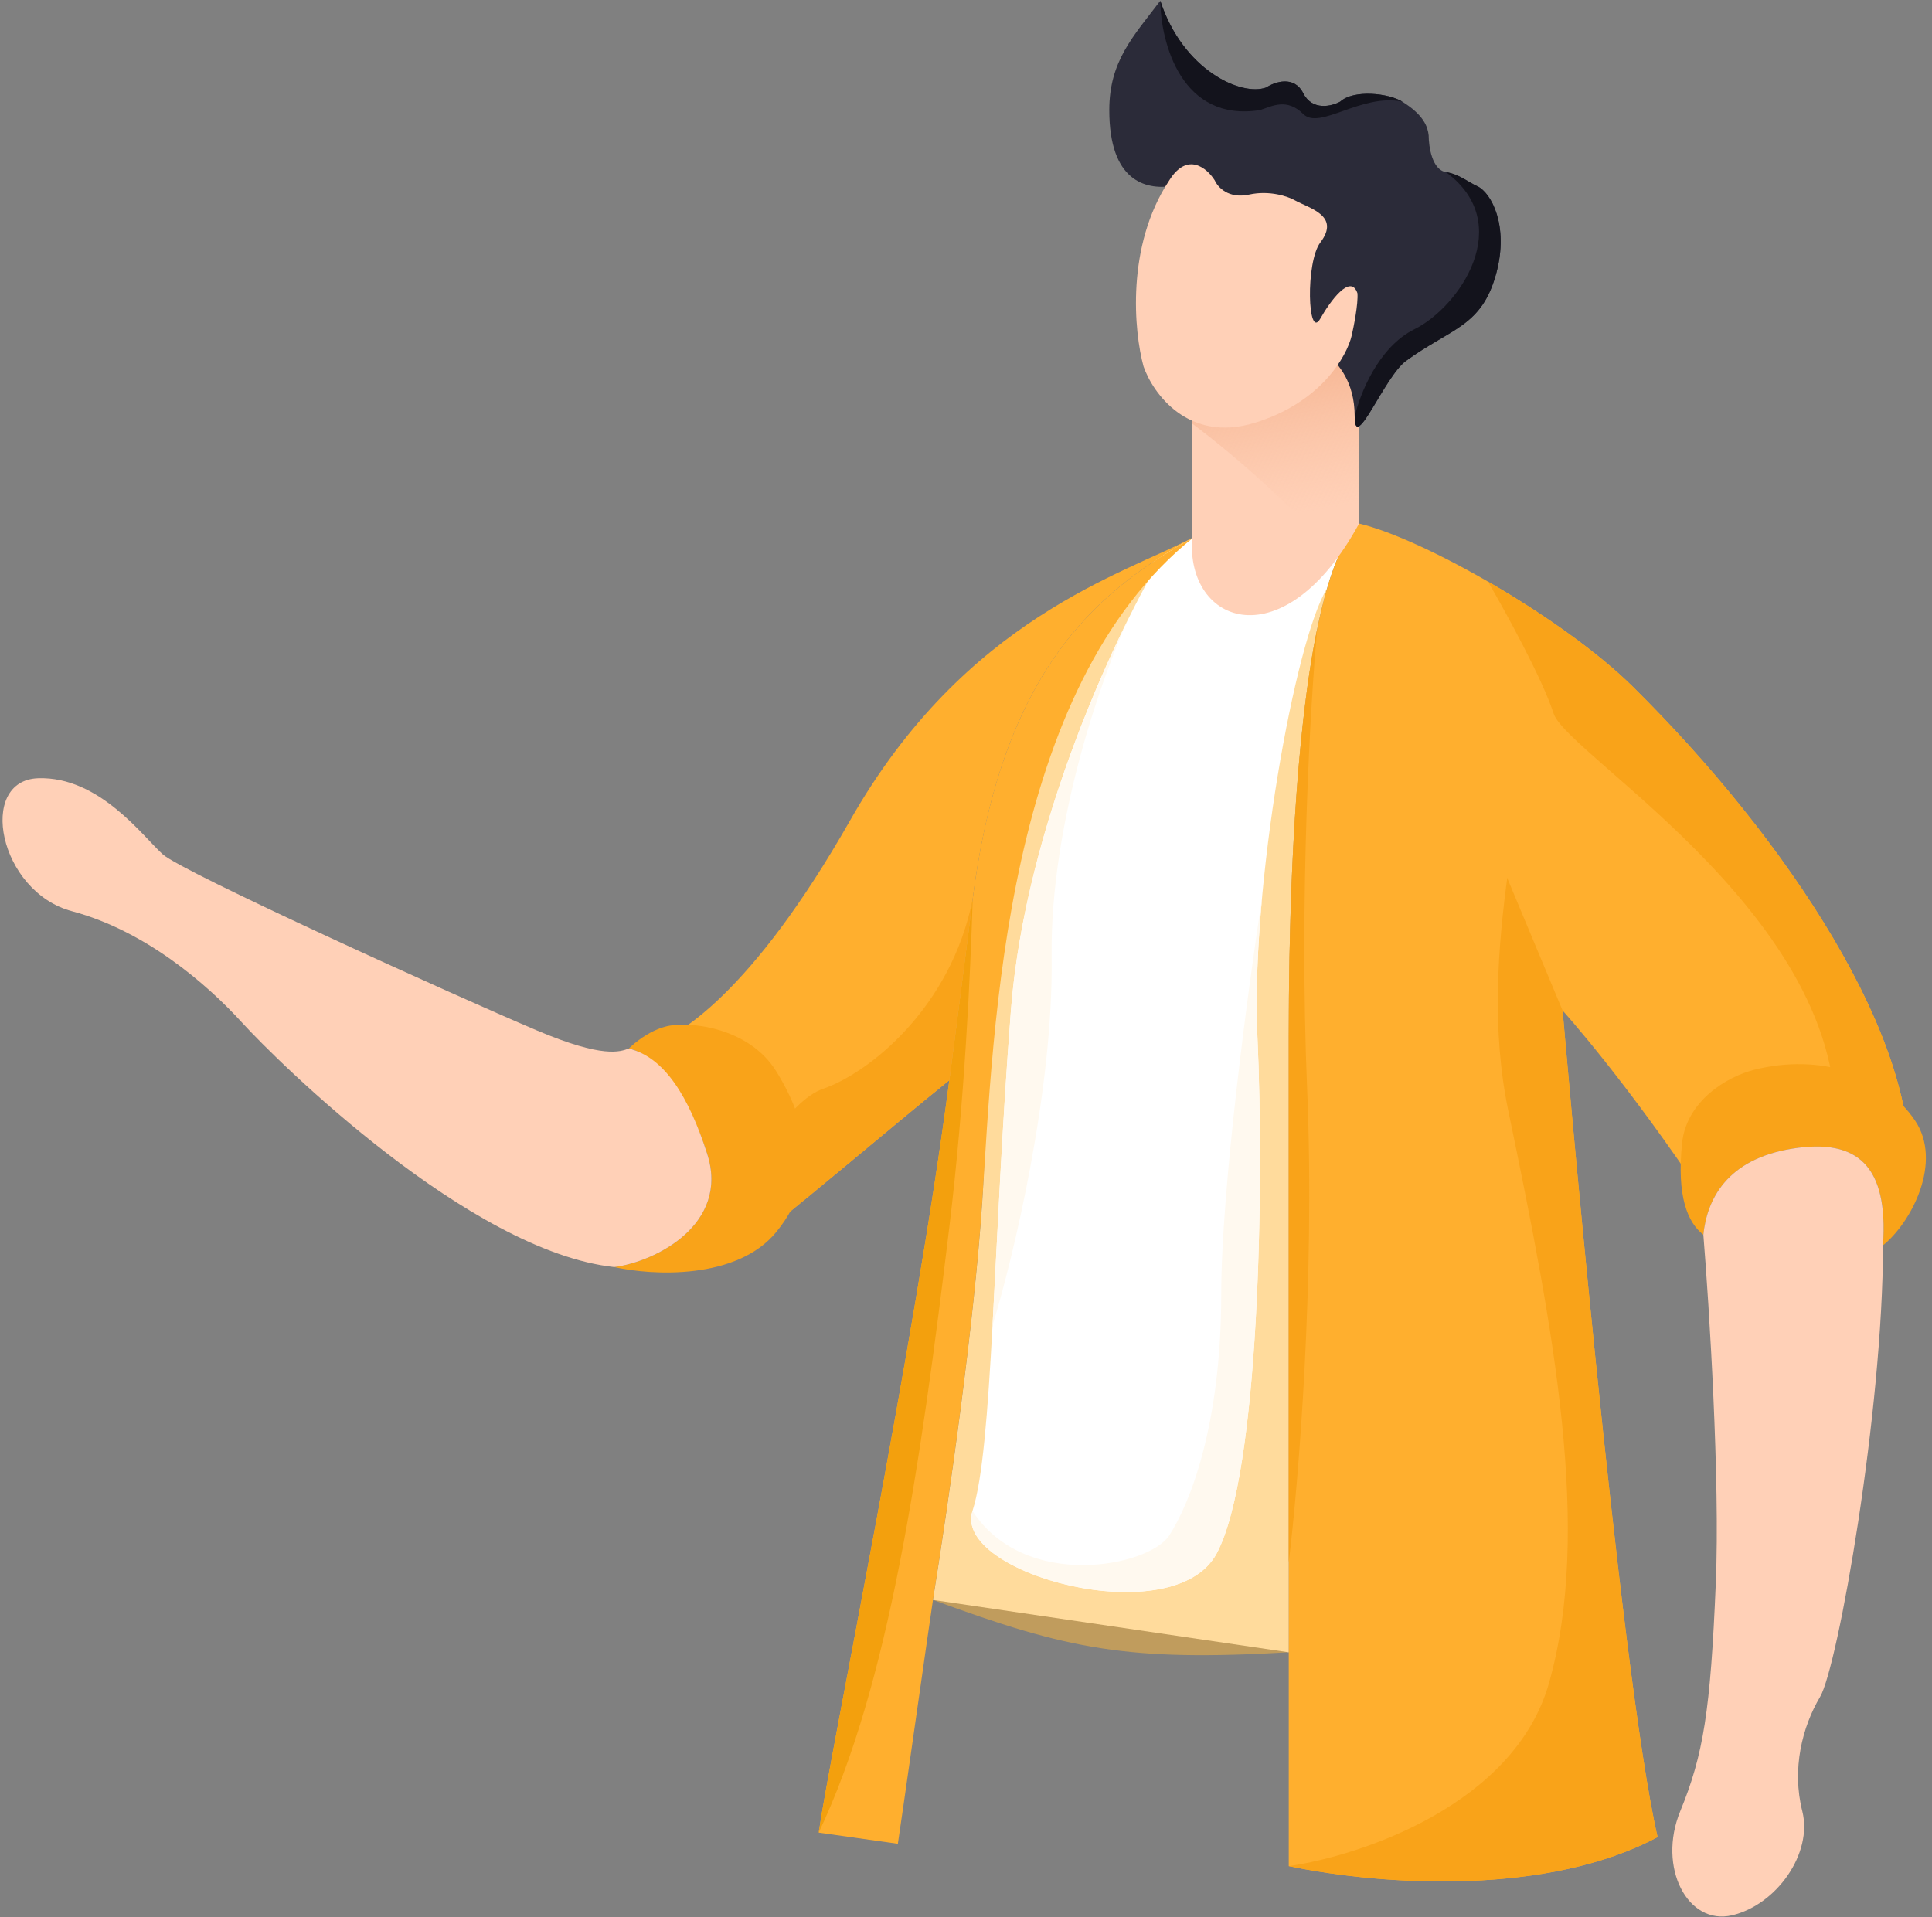 <svg width="264" height="262" viewBox="0 0 264 262" fill="none" xmlns="http://www.w3.org/2000/svg">
<rect x="0" y="0" width="264" height="262" fill="#808080" stroke="none"/>
<path d="M159.097 75.501C133.151 96.198 135.796 140.2 134.229 164.151C133.128 180.906 129.68 204.917 127.49 218.659L176.103 225.817V141.576C176.103 113.496 178.057 78.986 185.717 71.552C180.382 70.961 175.67 71.113 172.441 71.552C169.88 71.532 166.673 71.964 163.163 73.384C161.619 74.3 160.484 74.71 159.097 75.501Z" fill="white"/>
<path opacity="0.5" d="M159.097 75.501C133.151 96.198 135.796 140.199 134.229 164.15C133.128 180.905 129.68 204.917 127.49 218.658C145.977 225.461 154.079 227.082 176.103 225.816V141.576C176.103 119.869 177.271 94.319 181.342 80.406C176.962 87.427 170.891 121.316 171.817 141.576C172.744 161.836 172.126 201.304 166.258 212.295C160.383 223.286 130.107 215.042 132.887 206.494C135.667 197.945 135.667 170.163 138.138 138.107C140.115 112.462 152.936 85.684 159.097 75.501Z" fill="#FFB83B"/>
<path d="M166.26 212.295C160.385 223.286 130.109 215.043 132.889 206.494C139.993 217.485 156.987 214.127 159.767 209.853C162.547 205.579 166.877 194.893 166.877 176.88C166.877 162.47 170.584 134.851 172.437 122.843C171.831 129.552 171.567 136.068 171.819 141.576C172.746 161.836 172.128 201.304 166.26 212.295Z" fill="#FFF9EF"/>
<path d="M138.137 138.108C139.687 118.07 147.847 97.339 154.283 84.375C150.65 92.211 143.456 112.463 143.703 130.78C143.95 149.098 138.424 171.996 135.627 181.155C136.284 169.127 136.902 154.153 138.137 138.108Z" fill="#FFF9EF"/>
<path d="M122.689 251.984L111.873 250.458C113.524 239.158 124.975 183.962 129.721 147.633C130.754 139.707 131.827 131.415 132.916 122.856C137.123 89.706 151.685 79.933 163.159 73.384C137.213 94.081 135.792 140.2 134.225 164.151C133.124 180.906 129.676 204.917 127.486 218.659C127.171 220.631 122.942 250.487 122.689 251.984Z" fill="#FFAF2E"/>
<path d="M129.721 147.632C130.754 139.707 131.827 131.415 132.916 122.856C132.596 133.232 131.827 150.281 129.721 167.721C125.761 200.525 121.454 230.307 111.873 250.457C113.524 239.157 124.975 183.962 129.721 147.632Z" fill="#F3A00D"/>
<path d="M226.502 251.068C221.251 228.171 213.523 138.108 213.523 138.108C213.523 138.108 219.752 106.326 209.508 90.786C202.96 80.846 185.718 71.552 185.718 71.552C178.058 78.986 176.103 113.496 176.103 141.576V225.816V255.037C189.425 257.784 211.67 259.006 226.502 251.068Z" fill="#FFAF2E"/>
<path d="M179.995 85.901C177.007 100.407 176.103 122.479 176.103 141.576V213.516C177.401 202.933 179.72 175.17 178.614 148.793C177.507 122.415 179.074 95.874 179.995 85.901Z" fill="#F9A319"/>
<path d="M226.502 251.068C221.251 228.171 213.523 138.108 213.523 138.108C213.523 138.108 219.752 106.326 209.508 90.786C209.508 107.272 201.477 129.559 206.11 151.846C212.344 181.817 217.539 209.242 211.67 230.002C206.975 246.611 185.999 253.612 176.103 255.037C189.425 257.784 211.67 259.006 226.502 251.068Z" fill="#F9A319"/>
<path d="M260.793 161.31C262.646 142.382 244.113 114.6 223.103 93.839C213.758 84.606 194.68 73.69 185.716 71.552L213.522 138.108C213.522 138.108 222.159 147.633 233.15 164.151C236.553 156.718 250.908 151.846 260.793 161.31Z" fill="#FFAF2E"/>
<path d="M260.794 161.31C262.647 142.381 244.108 114.599 223.104 93.839C218.224 89.019 210.692 83.739 203.33 79.49C205.7 83.56 210.805 92.862 212.287 97.502C214.141 103.303 253.998 126.49 250.6 156.265C254.122 156.768 257.677 158.327 260.794 161.31Z" fill="#F9A319"/>
<path d="M229.844 156.262C230.428 150.498 235.92 147.136 239.812 146.175C248.562 144.014 257.307 146.656 261.681 153.14C265.5 158.795 261.199 167.07 257.307 170.192C258.037 159.384 253.909 155.542 244.912 156.983C235.92 158.424 233.247 163.948 232.764 168.751C230.574 167.07 229.114 163.467 229.844 156.262Z" fill="#F9A319"/>
<path d="M244.911 156.983C235.919 158.424 233.246 163.948 232.757 168.751C233.572 178.758 235.043 202.279 234.459 216.305C233.734 233.837 232.757 239.841 229.601 247.526C226.439 255.212 230.618 263.195 236.694 261.754C242.771 260.312 247.73 253.29 246.275 247.526C244.815 241.762 246.275 235.998 248.701 231.915C251.133 227.832 257.305 192.768 257.305 170.192C258.035 159.384 253.902 155.542 244.911 156.983Z" fill="#FFD0B7"/>
<path d="M132.919 122.856C137.126 89.706 151.688 79.933 163.162 73.384C153.57 78.491 131.942 84.375 116.166 112.12C102.766 135.685 92.584 141.891 88.4 142.992C93.455 147.672 102.21 161.745 101.373 170.774C106.815 166.81 122.411 153.506 129.723 147.633C130.757 139.707 131.83 131.415 132.919 122.856Z" fill="#FFAF2E"/>
<path d="M129.722 147.632C130.755 139.707 131.828 131.415 132.917 122.856C129.935 137.829 118.675 146.656 112.497 148.793C107.549 150.502 102.573 159.886 100.709 164.363C101.287 166.638 101.551 168.824 101.371 170.775C106.813 166.81 122.409 153.506 129.722 147.632Z" fill="#F9A319"/>
<path d="M96.629 157.666C93.17 146.978 88.093 143.654 85.925 143.298C86.65 142.585 88.57 140.939 90.951 140.298C93.922 139.496 102.307 140.298 106.093 146.444C109.299 151.648 112.854 160.071 106.093 168.355C100.684 174.981 89.059 174.322 83.92 173.164C89.598 172.452 99.746 167.286 96.629 157.666Z" fill="#F9A319"/>
<path d="M83.919 173.164C89.597 172.452 99.745 167.286 96.628 157.666C94.14 149.98 90.871 144.519 85.924 143.297C84.755 143.728 82.459 144.68 73.372 140.832C62.016 136.023 24.97 119.188 22.265 116.784C19.561 114.379 13.613 106.096 5.23 106.363C-3.152 106.63 -0.178 121.86 9.827 124.533C19.832 127.205 28.215 134.419 33.082 139.764C37.949 145.107 64.178 171.027 83.919 173.164Z" fill="#FFD0B7"/>
<path d="M162.902 73.396V56.822L185.715 45.907V71.552C175.544 90.287 161.976 85.519 162.902 73.396Z" fill="#FFD0B7"/>
<path d="M165.425 55.616L185.716 45.907V71.552C185.699 71.589 185.677 71.626 185.66 71.663C184.638 73.529 183.588 75.159 182.515 76.571C178.741 70.956 168.761 62.242 162.903 57.889V57.029L165.425 55.616Z" fill="url(#paint0_linear_5_1393)"/>
<path d="M151.58 15.043C151.58 24.77 156.516 25.953 160.15 25.44L182.367 49.315C182.626 49.829 185.114 51.945 185.114 56.94C185.114 62.005 189.146 51.493 192.134 49.315C198.323 44.807 202.529 44.674 204.489 37.239C206.174 30.857 203.798 26.339 201.85 25.44C200.682 24.927 199.435 23.823 197.565 23.515C195.694 23.206 195.223 20.049 195.223 18.509C195.093 17.354 194.588 15.747 191.606 13.887C189.753 12.732 184.962 12.219 183.142 13.887C181.974 14.53 179.323 15.197 178.077 12.732C176.83 10.268 174.179 11.192 173.011 11.962C169.585 13.194 161.638 9.575 158.549 0.11C154.843 4.995 151.58 8.353 151.58 15.043Z" fill="#2B2B39"/>
<path d="M201.851 25.44C200.683 24.927 199.436 23.823 197.566 23.515C207.203 30.602 199.436 41.956 193.258 45.008C188.316 47.45 185.772 53.98 185.115 56.94C185.115 62.005 189.147 51.493 192.135 49.315C198.324 44.807 202.53 44.673 204.49 37.239C206.175 30.857 203.8 26.338 201.851 25.44Z" fill="#13131C"/>
<path d="M173.013 11.962C169.587 13.194 161.641 9.574 158.552 0.11C158.608 5.803 161.416 16.76 172.199 15.043C173.884 14.485 175.849 13.375 178.096 15.595C180.342 17.815 186.026 12.732 191.608 13.887C189.755 12.732 184.964 12.218 183.145 13.887C181.977 14.529 179.326 15.197 178.079 12.732C176.832 10.267 174.187 11.191 173.013 11.962Z" fill="#13131C"/>
<path d="M171.458 57.787C180.5 55.014 184.055 48.673 184.707 45.85C184.971 44.694 185.616 41.486 185.487 40.074C184.549 37.301 181.719 41.229 180.421 43.539C178.686 46.62 178.372 35.838 180.421 33.142C183.224 29.445 178.86 28.466 176.911 27.366C176.002 26.852 173.486 25.98 170.678 26.596C167.869 27.212 166.392 25.569 165.999 24.67C164.96 23.002 162.259 20.665 159.765 24.67C153.84 33.604 154.958 45.336 156.261 50.086C157.558 53.808 162.416 60.56 171.458 57.787Z" fill="#FFD0B7"/>
<defs>
<linearGradient id="paint0_linear_5_1393" x1="166.728" y1="47.351" x2="170.601" y2="71.235" gradientUnits="userSpaceOnUse">
<stop stop-color="#F4AF8A"/>
<stop offset="1" stop-color="#F9C0A1" stop-opacity="0"/>
</linearGradient>
</defs>
</svg>
